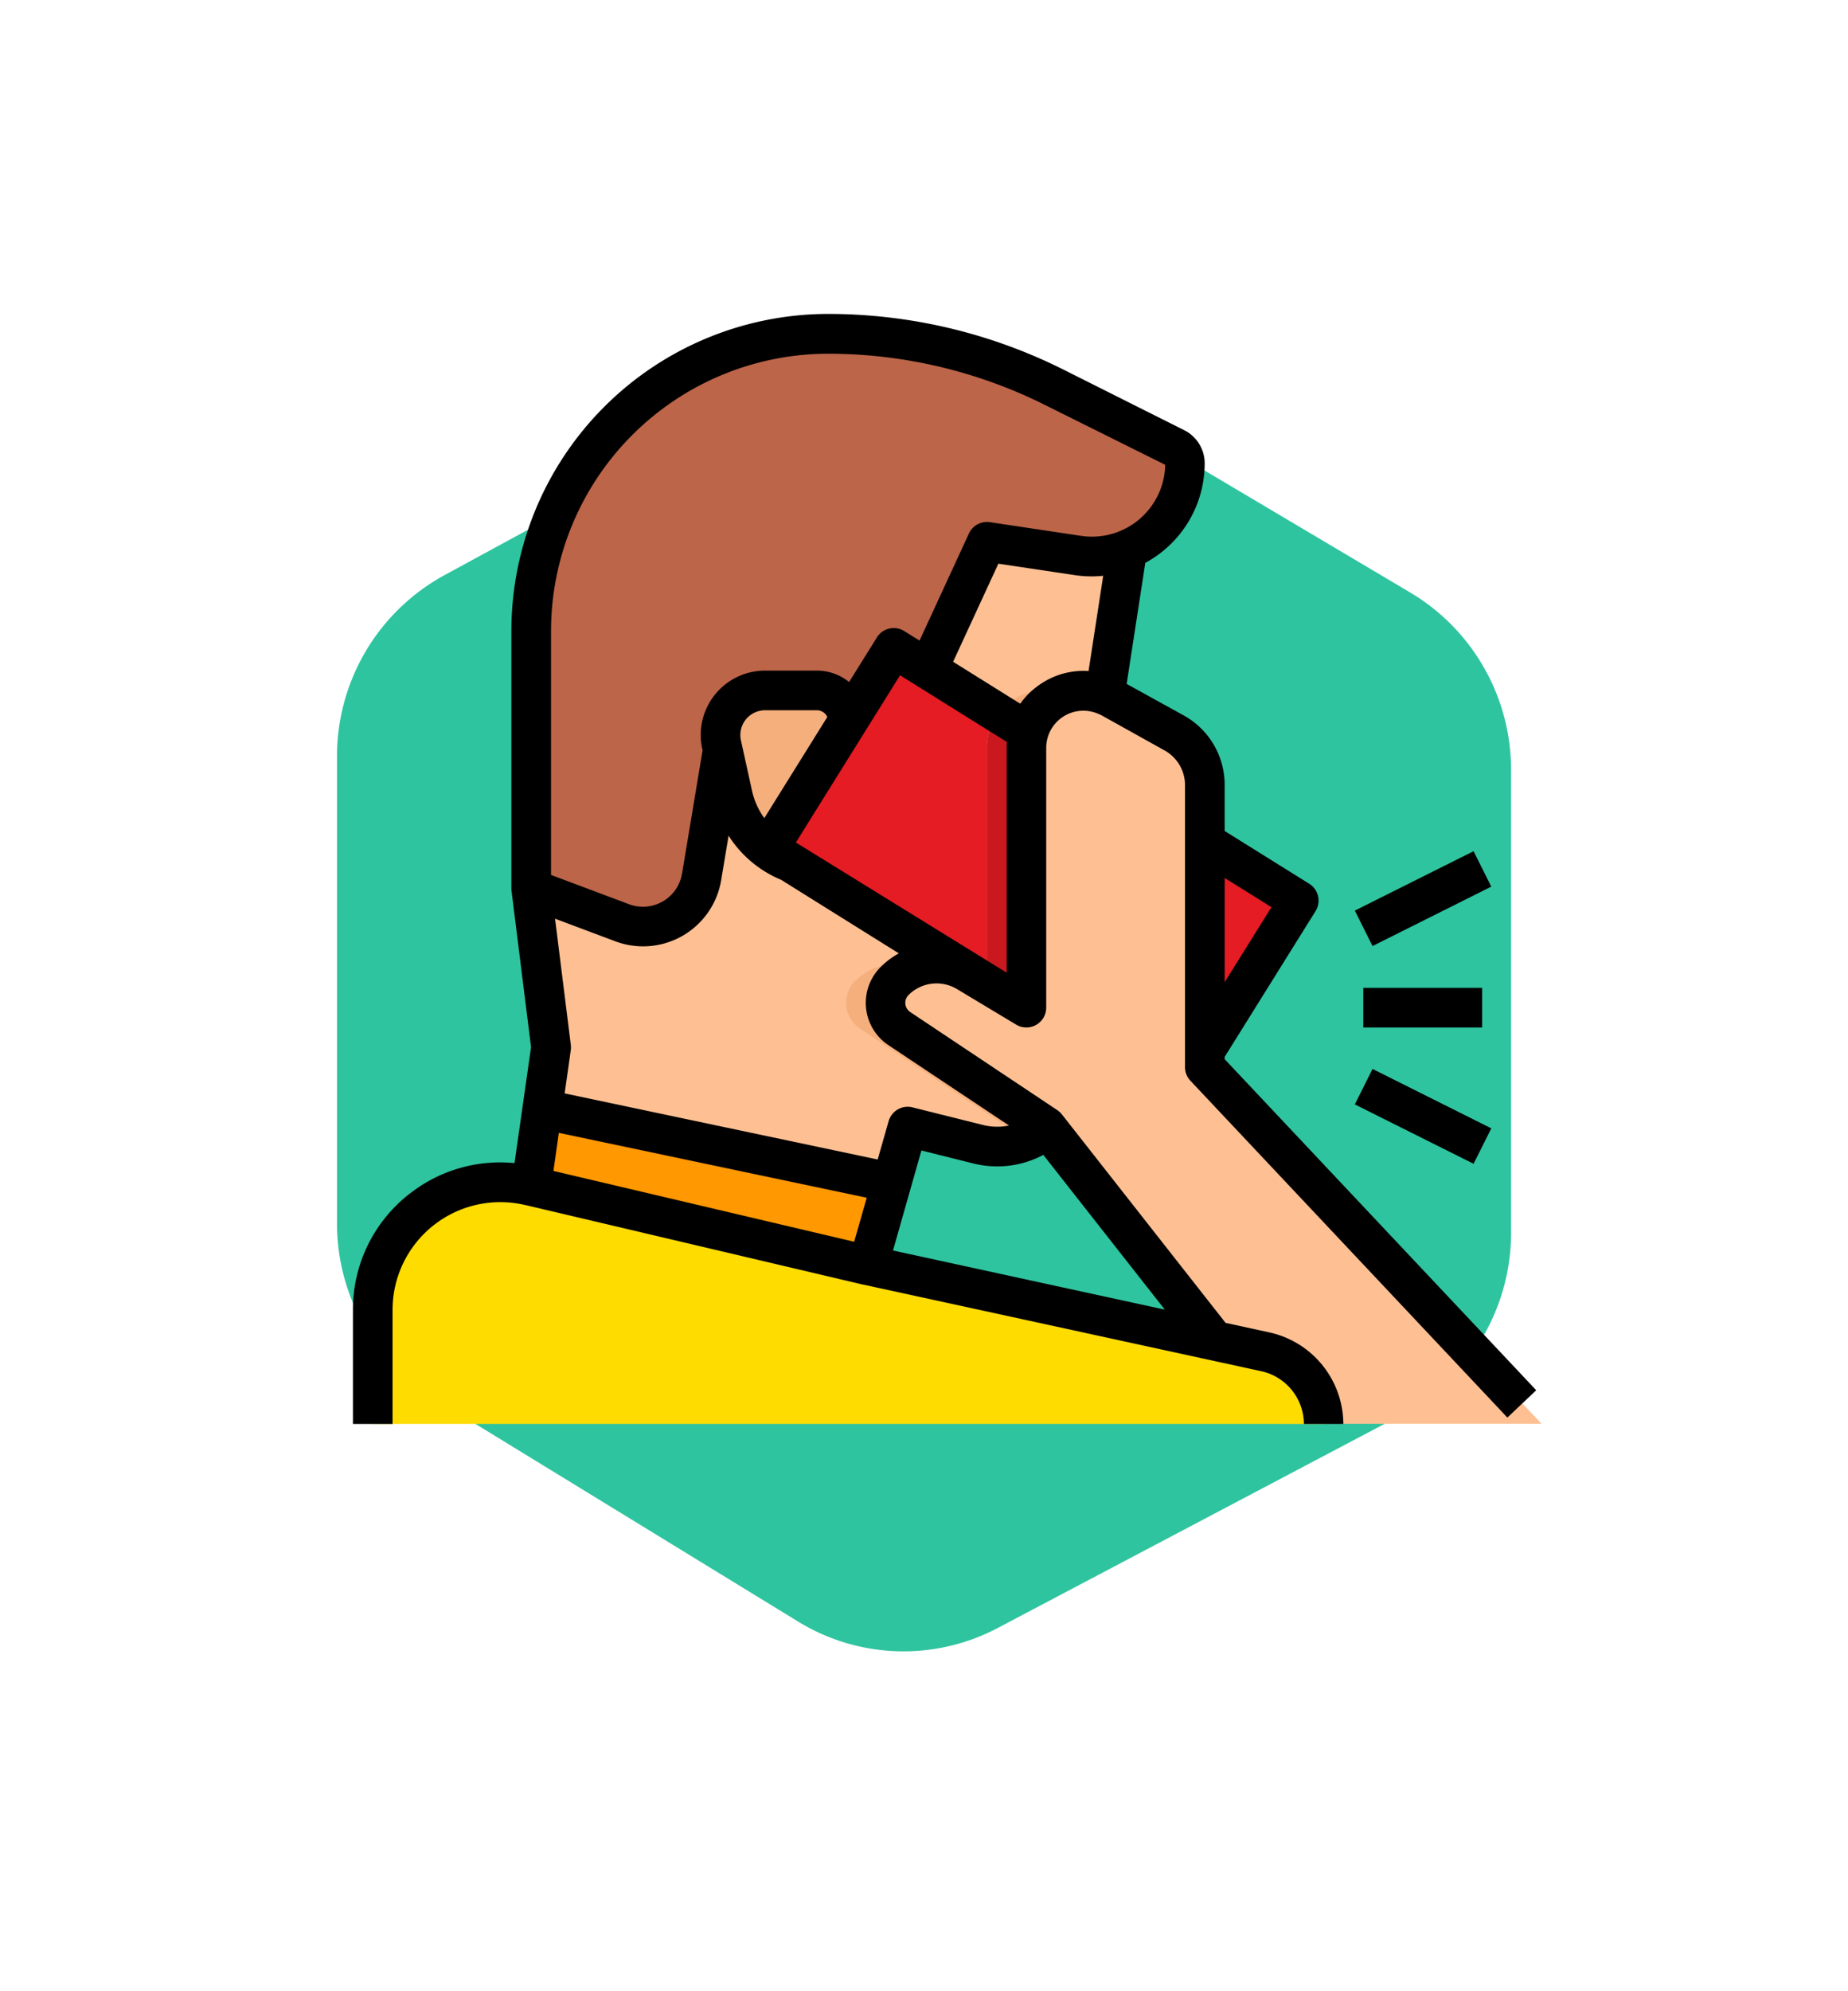 <svg xmlns="http://www.w3.org/2000/svg" xmlns:xlink="http://www.w3.org/1999/xlink" width="60.313" height="64.949" viewBox="0 0 60.313 64.949">
  <defs>
    <filter id="Trazado_771226" x="0" y="0" width="60.313" height="64.949" filterUnits="userSpaceOnUse">
      <feOffset dy="3" input="SourceAlpha"/>
      <feGaussianBlur stdDeviation="3" result="blur"/>
      <feFlood flood-opacity="0.161"/>
      <feComposite operator="in" in2="blur"/>
      <feComposite in="SourceGraphic"/>
    </filter>
  </defs>
  <g id="Grupo_1098658" data-name="Grupo 1098658" transform="translate(-831 -936.917)">
    <g id="Grupo_1071655" data-name="Grupo 1071655" transform="translate(841 944)">
      <g transform="matrix(1, 0, 0, 1, -10, -7.08)" filter="url(#Trazado_771226)">
        <path id="Trazado_771226-2" data-name="Trazado 771226" d="M447.517,279.136V264.064a7.732,7.732,0,0,0-3.773-6.655l-12.36-7.329a7.582,7.582,0,0,0-7.5-.14l-12.665,6.885a7.728,7.728,0,0,0-4.02,6.795v15.21a7.733,7.733,0,0,0,3.68,6.6l11.847,7.255a7.583,7.583,0,0,0,7.5.242l13.177-6.949A7.727,7.727,0,0,0,447.517,279.136Z" transform="translate(-397.2 -241.94)" fill="#2ec49f" stroke="#fff" stroke-miterlimit="10" stroke-width="2"/>
      </g>
    </g>
    <g id="filled_outline" data-name="filled outline" transform="translate(842.519 947.158)">
      <path id="Trazado_838454" data-name="Trazado 838454" d="M160.274,74.1l.647,5.173L160,85.721l10.914,1.9,1.645-5.756,2.293.573a2.586,2.586,0,0,0,3.2-2.231l.729-6.748,2.185.5.647.148-.647-1.616-1.5-3.747-.441-1.1,1.293-8.405-3-1.5A16.426,16.426,0,0,0,169.972,56a9.7,9.7,0,0,0-9.7,9.7Z" transform="translate(-154.454 -55.354)" fill="#fec093"/>
      <path id="Trazado_838455" data-name="Trazado 838455" d="M278.829,368.93l-.359,2.511,10.992,2.586.77-2.7Z" transform="translate(-272.651 -342.993)" fill="#ff9801"/>
      <path id="Trazado_838456" data-name="Trazado 838456" d="M160,74.1l2.966,1.112a1.94,1.94,0,0,0,2.594-1.5l.906-5.434H169.7l.647,4.526a2.586,2.586,0,0,0,2.586-2.586V66.992l1.94-4.2,2.975.446a3.04,3.04,0,0,0,3.491-3.006.566.566,0,0,0-.313-.506l-3.976-1.988A16.433,16.433,0,0,0,169.7,56a9.7,9.7,0,0,0-9.7,9.7Z" transform="translate(-154.181 -55.354)" fill="#bc6549"/>
      <path id="Trazado_838457" data-name="Trazado 838457" d="M299.4,205.819h.131a.639.639,0,0,0,.639-.639v-4.152A1.028,1.028,0,0,0,299.139,200h-1.684a1.455,1.455,0,0,0-1.42,1.77l.365,1.644A3.071,3.071,0,0,0,299.4,205.819Z" transform="translate(-284.003 -187.716)" fill="#f5af7d"/>
      <path id="Trazado_838458" data-name="Trazado 838458" d="M114.683,252.881l-.613,5.674,3.07,1.915,4.086-6.551-4.359-2.719v2.18Z" transform="translate(-90.358 -234.778)" fill="#e51c23"/>
      <path id="Trazado_838459" data-name="Trazado 838459" d="M242.508,193.817V186.07a1.833,1.833,0,0,1,.373-1.12l-3.414-2.13-4.087,6.552Z" transform="translate(-221.817 -171.925)" fill="#e51c23"/>
      <path id="Trazado_838460" data-name="Trazado 838460" d="M168,200.76l5.446,3.4V203.1a1.94,1.94,0,0,0-1-1.7l-.5-.279-1.559-.866A1.858,1.858,0,0,0,168,200.76Z" transform="translate(-146.936 -187.735)" fill="#f5af7d"/>
      <path id="Trazado_838461" data-name="Trazado 838461" d="M203.068,312.288l4.8,3.2.436.545a2.584,2.584,0,0,0,1.823-2.2l.116-1.073-3.021-1.885v.731l-1.934-1.16a1.941,1.941,0,0,0-2.37.291,1.008,1.008,0,0,0,.154,1.551Z" transform="translate(-186.528 -288.981)" fill="#f5af7d"/>
      <path id="Trazado_838462" data-name="Trazado 838462" d="M168,210.29v7.748l3.021,1.885.613-5.674,2.185.5v-2.18l-5.446-3.4a1.834,1.834,0,0,0-.373,1.12Z" transform="translate(-147.31 -196.145)" fill="#c9191f"/>
      <path id="Trazado_838463" data-name="Trazado 838463" d="M23.361,200.322l2.06,1.144a1.94,1.94,0,0,1,1,1.7v9.2L37.41,224H29l-7.759-9.7-4.8-3.2a1.007,1.007,0,0,1-.154-1.55,1.94,1.94,0,0,1,2.37-.292l1.934,1.161v-8.479a1.859,1.859,0,0,1,2.762-1.625Z" transform="translate(1.385 -187.797)" fill="#fec093"/>
      <path id="Trazado_838464" data-name="Trazado 838464" d="M104,402.624v3.72h31.036a2.407,2.407,0,0,0-1.9-2.352l-12.976-2.821-10.992-2.586A4.163,4.163,0,0,0,104,402.624Z" transform="translate(-103.353 -370.137)" fill="#ffdc00"/>
      <path id="Trazado_838465" data-name="Trazado 838465" d="M20.024,76.7a4.774,4.774,0,0,1,3.423-1l.54-3.782-.636-5.087h0a.654.654,0,0,1-.006-.08V58.345A10.346,10.346,0,0,1,33.691,48a17.161,17.161,0,0,1,7.639,1.8L45.3,51.79a1.211,1.211,0,0,1,.672,1.085,3.687,3.687,0,0,1-1.938,3.245l-.608,3.949L45.294,61.1a2.588,2.588,0,0,1,1.33,2.261v1.505l2.761,1.722a.647.647,0,0,1,.206.891l-2.968,4.758v.072l10.17,10.8L55.851,84,45.506,73.013a.647.647,0,0,1-.176-.443v-9.2a1.294,1.294,0,0,0-.665-1.13L42.6,61.09l-.055-.028-.01,0A1.212,1.212,0,0,0,40.8,62.151V70.63a.647.647,0,0,1-.979.554l-1.934-1.161a1.293,1.293,0,0,0-1.58.194.361.361,0,0,0,.055.555l4.8,3.2a.646.646,0,0,1,.15.139l5.342,6.8,1.443.314a3.071,3.071,0,0,1,2.4,2.984H49.21a1.771,1.771,0,0,0-1.386-1.72L34.848,79.667l-.011,0h0L23.845,77.078l-.009,0a3.516,3.516,0,0,0-4.369,3.411v3.72H18.174v-3.72a4.779,4.779,0,0,1,1.85-3.791Zm28.128-9.349-1.528-.953v3.4ZM34.532,78.265l.411-1.436L24.894,74.713l-.177,1.242Zm6.219-27.3a15.863,15.863,0,0,0-7.06-1.667,9.053,9.053,0,0,0-9.052,9.051V66.3l2.546.955a1.293,1.293,0,0,0,1.73-1l.67-4.018-.01-.045a2.1,2.1,0,0,1,2.051-2.557H33.31a1.671,1.671,0,0,1,1.057.372l.908-1.456a.647.647,0,0,1,.891-.206l.5.311,1.612-3.494a.647.647,0,0,1,.683-.369l2.975.446a2.393,2.393,0,0,0,2.748-2.317ZM31.2,63.56a2.417,2.417,0,0,0,.4.887l2.056-3.3a.379.379,0,0,0-.345-.219H31.626a.808.808,0,0,0-.789.983Zm9.482-3.531a2.5,2.5,0,0,1,1.5-.38l.478-3.107a3.687,3.687,0,0,1-.921-.021l-2.5-.374-1.477,3.2,2.191,1.367A2.506,2.506,0,0,1,40.684,60.029Zm-1.173,9.459V62.151c0-.063,0-.126.008-.188L36.03,59.787l-3.4,5.455Zm-3.862,2.361A1.654,1.654,0,0,1,35.4,69.3a2.594,2.594,0,0,1,.59-.442l-3.843-2.4a3.708,3.708,0,0,1-1.713-1.439l-.241,1.445a2.583,2.583,0,0,1-3.459,2l-1.964-.737.514,4.111a.645.645,0,0,1,0,.172l-.2,1.416L35.3,75.582l.357-1.251a.647.647,0,0,1,.778-.45l2.293.573a1.934,1.934,0,0,0,.859.02Zm9.024,8.63-3.965-5.047a3.2,3.2,0,0,1-2.293.277l-1.686-.421L35.8,78.55Z" transform="translate(-18.174 -48.001)"/>
      <path id="Trazado_838466" data-name="Trazado 838466" d="M43.879,320H40v1.293h3.879Z" transform="translate(-7.025 -298.018)"/>
      <path id="Trazado_838467" data-name="Trazado 838467" d="M0,4.335H1.293V0H0Z" transform="matrix(-0.447, -0.894, 0.894, -0.447, 33.276, 20.618)"/>
      <path id="Trazado_838468" data-name="Trazado 838468" d="M0,1.293H4.335V0H0Z" transform="matrix(-0.894, -0.447, 0.447, -0.894, 36.574, 27.721)"/>
    </g>
  </g>
</svg>
